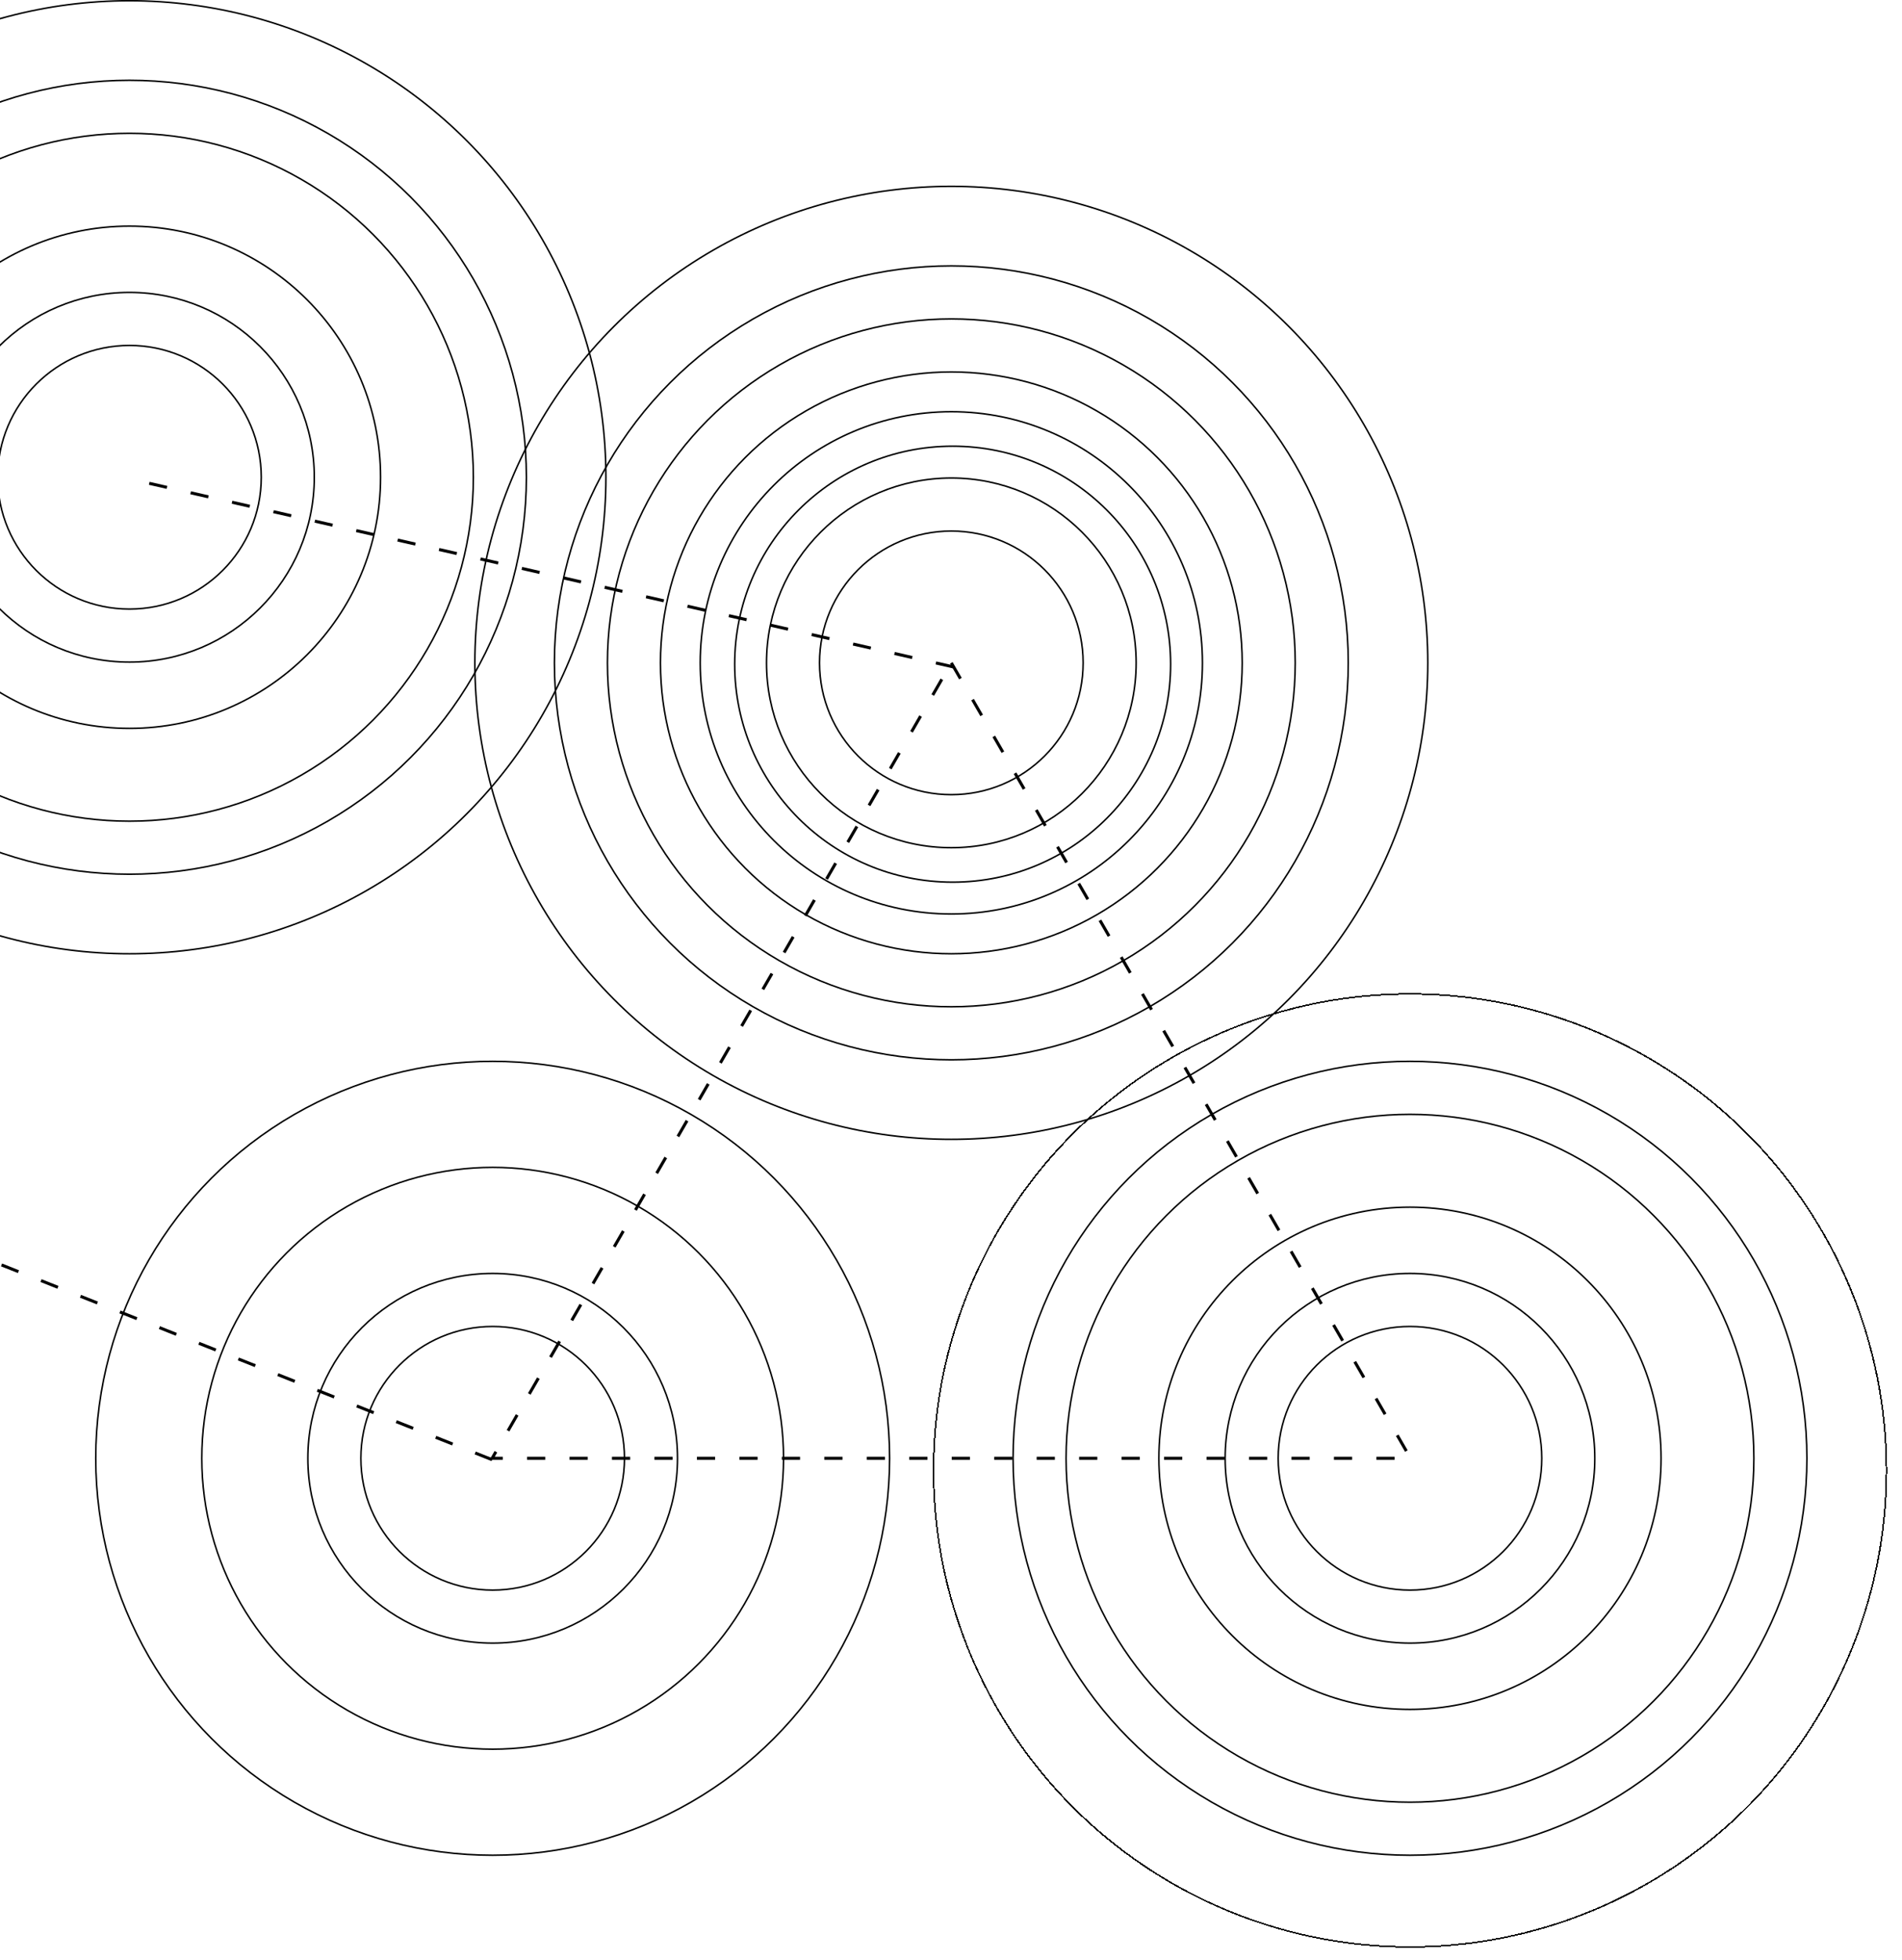 <svg width="627" height="646" viewBox="0 0 627 646" fill="none" xmlns="http://www.w3.org/2000/svg">
<circle cx="162.411" cy="480.685" r="130.846" stroke="black" stroke-width="0.5"/>
<circle cx="162.411" cy="480.685" r="95.887" stroke="black" stroke-width="0.5"/>
<circle cx="162.411" cy="480.685" r="60.928" stroke="black" stroke-width="0.5"/>
<circle cx="162.411" cy="480.685" r="43.449" stroke="black" stroke-width="0.5"/>
<path d="M313.608 218.493L464.985 480.685H162.232L313.608 218.493Z" stroke="black" stroke-dasharray="6 8"/>
<circle cx="313.608" cy="218.493" r="157.065" stroke="black" stroke-width="0.5"/>
<circle cx="313.608" cy="218.493" r="130.846" stroke="black" stroke-width="0.5"/>
<circle cx="313.608" cy="218.493" r="113.366" stroke="black" stroke-width="0.5"/>
<circle cx="313.608" cy="218.493" r="95.887" stroke="black" stroke-width="0.5"/>
<circle cx="313.608" cy="218.493" r="82.777" stroke="black" stroke-width="0.5"/>
<circle cx="314.045" cy="218.93" r="71.853" stroke="black" stroke-width="0.5"/>
<circle cx="313.608" cy="218.493" r="60.928" stroke="black" stroke-width="0.5"/>
<circle cx="313.608" cy="218.493" r="43.449" stroke="black" stroke-width="0.5"/>
<circle cx="42.677" cy="157.315" r="157.065" stroke="black" stroke-width="0.5"/>
<circle cx="42.677" cy="157.315" r="130.846" stroke="black" stroke-width="0.5"/>
<circle cx="42.677" cy="157.315" r="113.366" stroke="black" stroke-width="0.5"/>
<circle cx="42.677" cy="157.315" r="82.777" stroke="black" stroke-width="0.5"/>
<circle cx="42.677" cy="157.315" r="60.928" stroke="black" stroke-width="0.5"/>
<circle cx="42.677" cy="157.315" r="43.449" stroke="black" stroke-width="0.5"/>
<g filter="url(#filter0_d_5_58)">
<circle cx="464.805" cy="480.685" r="157.065" stroke="black" stroke-width="0.5" shape-rendering="crispEdges"/>
</g>
<circle cx="464.805" cy="480.685" r="130.846" stroke="black" stroke-width="0.5"/>
<circle cx="464.805" cy="480.685" r="113.366" stroke="black" stroke-width="0.5"/>
<circle cx="464.805" cy="480.685" r="82.777" stroke="black" stroke-width="0.5"/>
<circle cx="464.805" cy="480.685" r="60.928" stroke="black" stroke-width="0.5"/>
<circle cx="464.805" cy="480.685" r="43.449" stroke="black" stroke-width="0.5"/>
<line x1="162.226" y1="481.15" x2="-126.184" y2="366.659" stroke="black" stroke-dasharray="6 8"/>
<line x1="314.371" y1="219.855" x2="42.565" y2="157.803" stroke="black" stroke-dasharray="6 8"/>
<defs>
<filter id="filter0_d_5_58" x="303.49" y="323.37" width="322.63" height="322.63" filterUnits="userSpaceOnUse" color-interpolation-filters="sRGB">
<feFlood flood-opacity="0" result="BackgroundImageFix"/>
<feColorMatrix in="SourceAlpha" type="matrix" values="0 0 0 0 0 0 0 0 0 0 0 0 0 0 0 0 0 0 127 0" result="hardAlpha"/>
<feOffset dy="4"/>
<feGaussianBlur stdDeviation="2"/>
<feComposite in2="hardAlpha" operator="out"/>
<feColorMatrix type="matrix" values="0 0 0 0 0 0 0 0 0 0 0 0 0 0 0 0 0 0 0.25 0"/>
<feBlend mode="normal" in2="BackgroundImageFix" result="effect1_dropShadow_5_58"/>
<feBlend mode="normal" in="SourceGraphic" in2="effect1_dropShadow_5_58" result="shape"/>
</filter>
</defs>
</svg>
